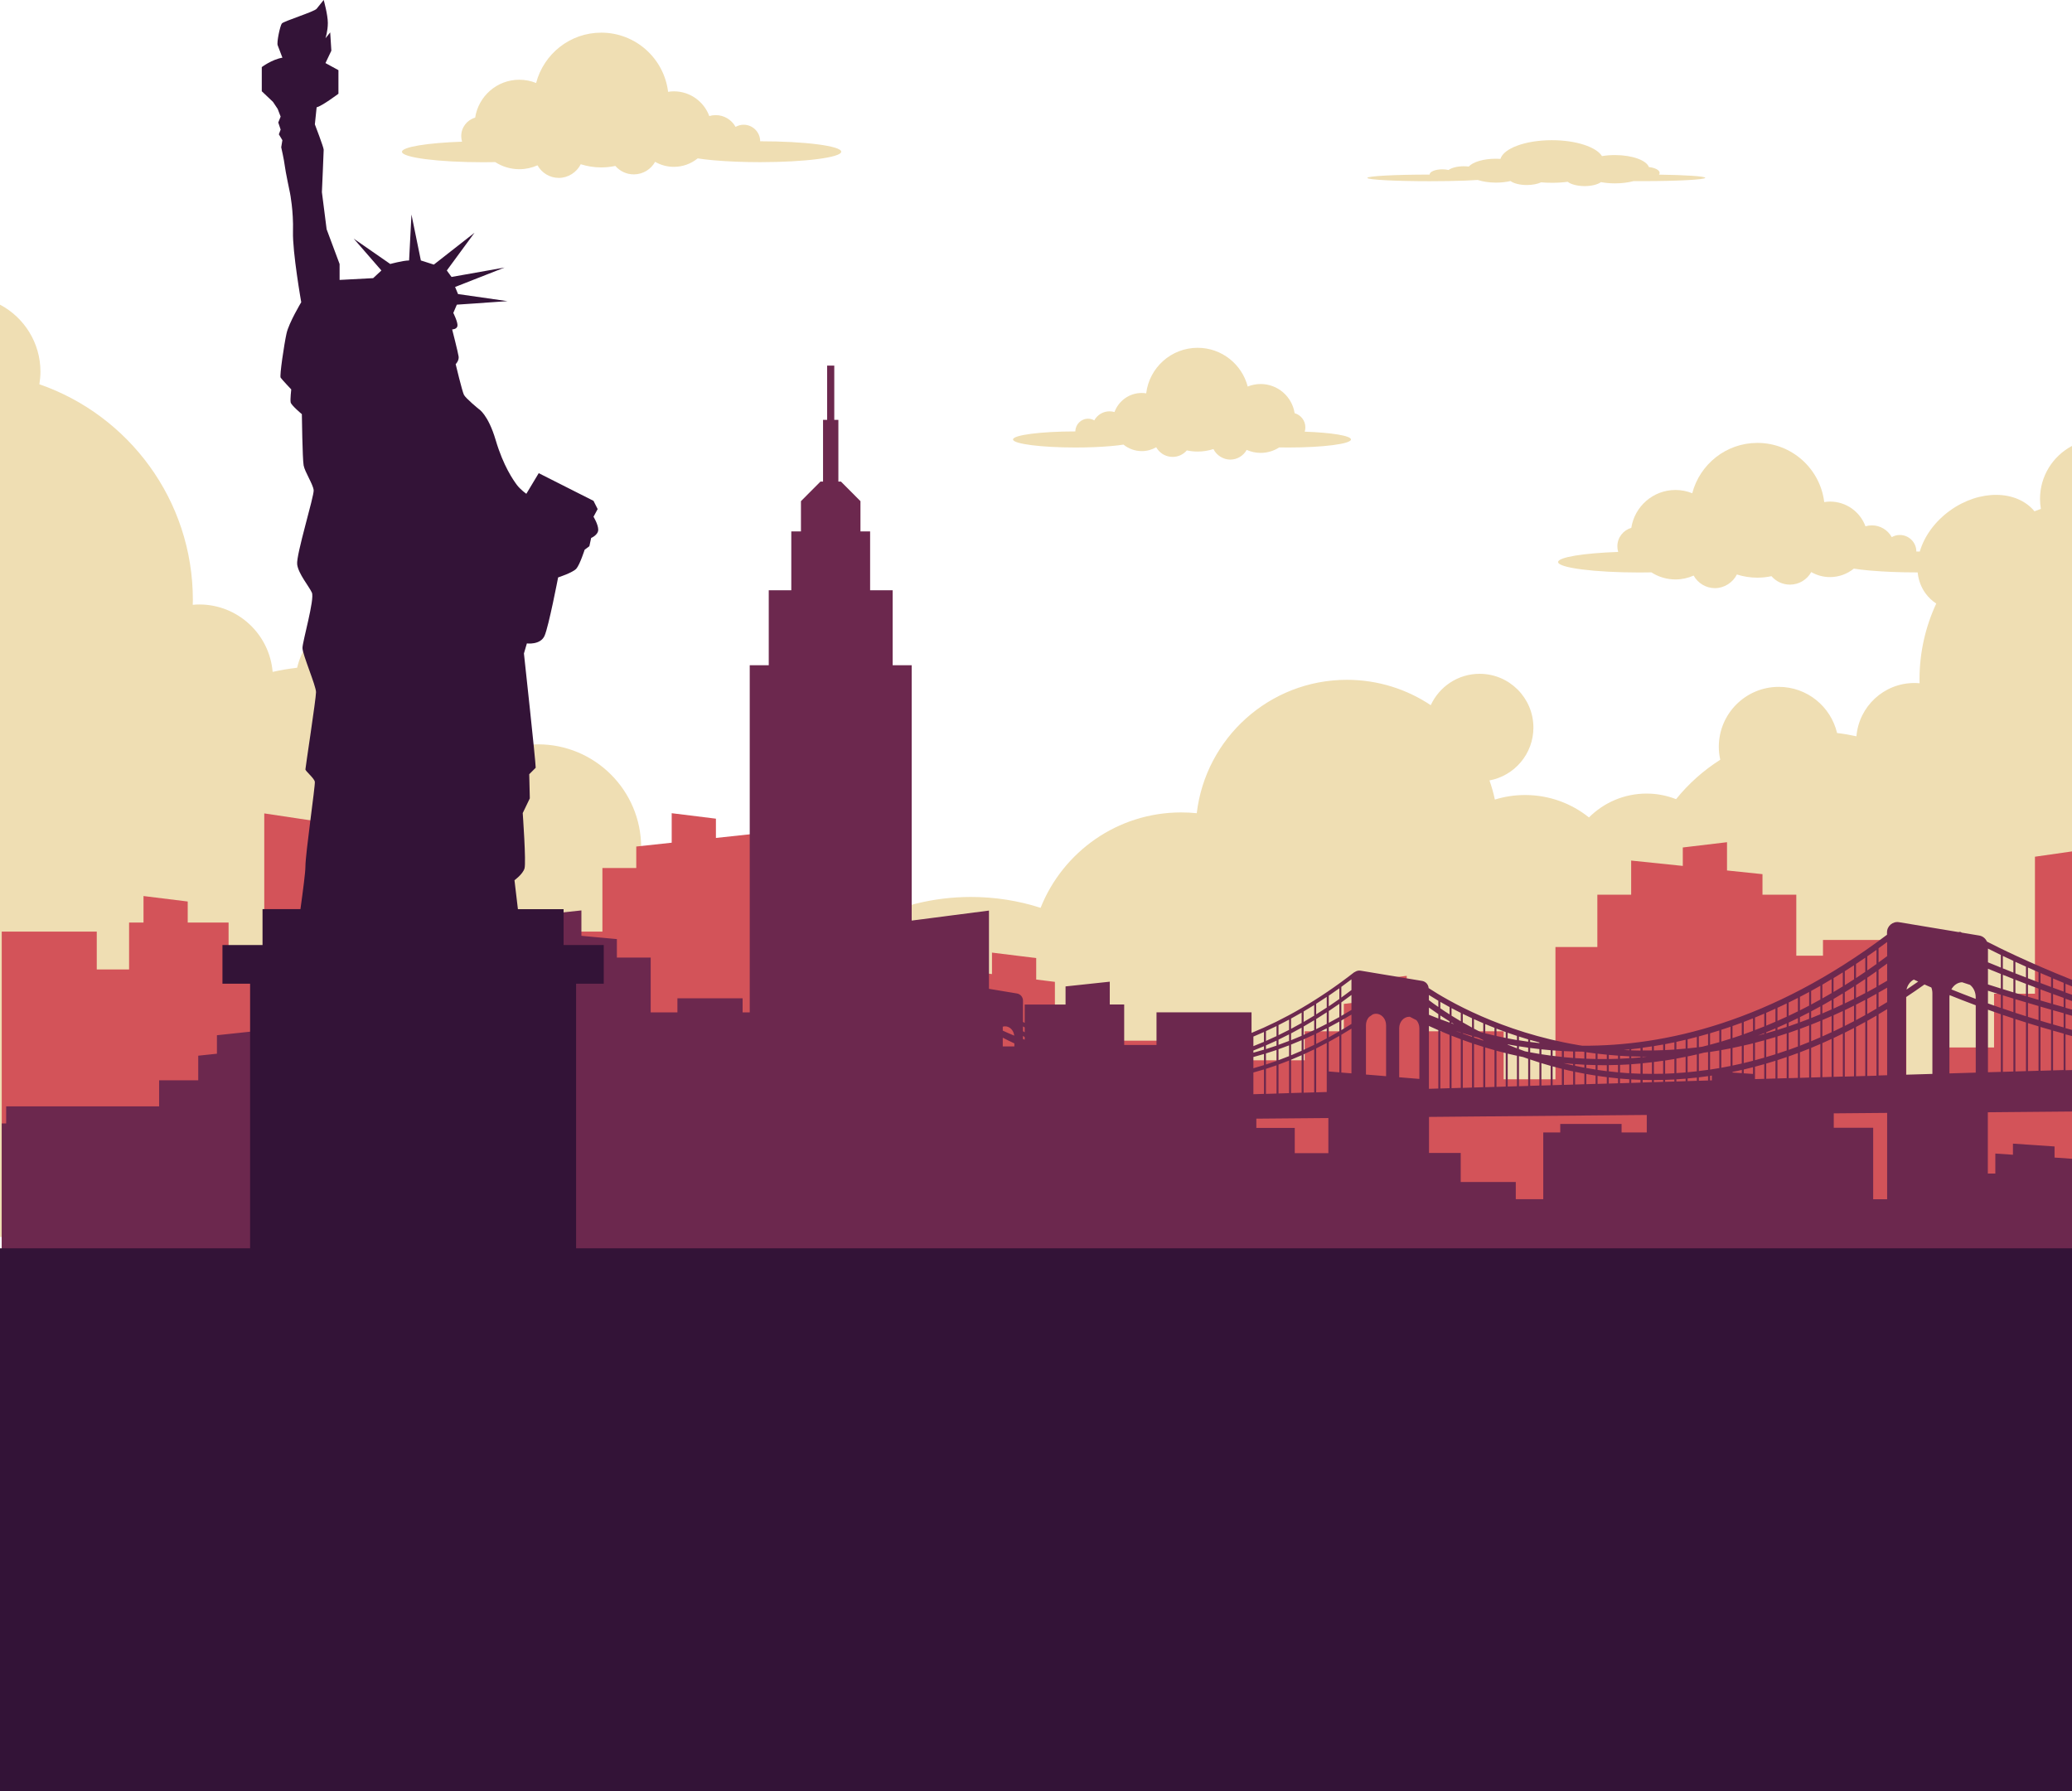 <?xml version="1.0" encoding="UTF-8"?>
<svg xmlns="http://www.w3.org/2000/svg" viewBox="0 0 500 432.24">
	<defs>
		<style>.c{fill:#efdeb3;}.d{fill:#6c284e;}.e{fill:#331337;}.f{fill:#d35359;}
		</style>
	</defs>
	<g id="a">
		<g>
			<path class="c" d="M500,298.53V107.61c-4.59,2.43-7.72,7.24-7.72,12.8,0,.82,.08,1.62,.21,2.4-.52,.18-1.03,.37-1.54,.57-4.29-5.18-13.23-5.32-20.38-.18-7.39,5.32-10.05,14.25-5.94,19.96,.72,1,1.61,1.83,2.61,2.49-2.59,5.57-4.04,11.77-4.04,18.31,0,.31,.01,.62,.02,.92-.41-.04-.83-.06-1.25-.06-7.36,0-13.39,5.66-13.99,12.86-1.53-.34-3.09-.61-4.67-.79-1.51-6.38-7.23-11.14-14.07-11.14-7.99,0-14.47,6.48-14.47,14.47,0,1.07,.13,2.12,.35,3.12-4.05,2.57-7.66,5.78-10.66,9.51-2.21-.86-4.6-1.35-7.11-1.35-5.43,0-10.35,2.2-13.91,5.76-4.22-3.38-9.58-5.41-15.41-5.41-2.54,0-4.99,.38-7.3,1.1-.33-1.58-.77-3.12-1.3-4.62,6.03-1.12,10.6-6.4,10.6-12.75,0-7.17-5.81-12.98-12.98-12.98-5.23,0-9.73,3.1-11.79,7.57-5.79-3.86-12.75-6.12-20.23-6.12-18.7,0-34.11,14.07-36.24,32.19-1.24-.13-2.49-.19-3.76-.19-15.39,0-28.55,9.54-33.92,23.02-5.3-1.7-10.94-2.62-16.8-2.62-9.13,0-17.72,2.23-25.3,6.16-3.79-8.9-12.61-15.15-22.9-15.15s-19.58,6.59-23.19,15.88c-2.95-3.43-6.45-6.36-10.37-8.67,1.39-3.11,2.17-6.55,2.17-10.17,0-13.74-11.14-24.88-24.88-24.88-3.18,0-6.21,.6-9.01,1.69-.19-.23-.37-.46-.56-.69,2.9-2.38,4.75-5.99,4.75-10.04,0-7.17-5.81-12.98-12.98-12.98-1.95,0-3.8,.44-5.46,1.22-2.63-6.88-9.28-11.77-17.08-11.77-8.65,0-15.89,6.01-17.8,14.09-2.01,.23-3.98,.56-5.91,1-.76-9.11-8.39-16.27-17.69-16.27-.54,0-1.06,.03-1.59,.08,0-.39,.03-.78,.03-1.17,0-24.1-15.48-44.58-37.04-52.05,.16-.99,.26-2,.26-3.03,0-7.02-3.96-13.11-9.76-16.18v225H500Z"/>
			<g class="clouds">
				<path class="c" d="M183.44,34.1c0-2.21-1.79-4-4-4-.71,0-1.36,.2-1.94,.52-.93-1.69-2.73-2.84-4.79-2.84-.54,0-1.06,.08-1.55,.23-1.28-3.48-4.62-5.97-8.55-5.97-.48,0-.94,.05-1.39,.12-.98-8.04-7.82-14.28-16.13-14.28-7.56,0-13.89,5.16-15.72,12.15-1.25-.51-2.62-.79-4.05-.79-5.4,0-9.86,3.97-10.66,9.15-1.94,.55-3.36,2.33-3.36,4.45,0,.47,.07,.92,.2,1.35-8.35,.29-14.5,1.27-14.5,2.44,0,1.39,8.76,2.52,19.56,2.52,1,0,1.98,0,2.95-.03,1.68,1.08,3.67,1.71,5.82,1.71,1.56,0,3.04-.34,4.38-.94,1,1.81,2.93,3.04,5.15,3.04s4.32-1.35,5.28-3.3c1.56,.5,3.23,.77,4.95,.77,1.17,0,2.3-.13,3.4-.36,1.08,1.25,2.67,2.04,4.45,2.04,2.22,0,4.14-1.22,5.15-3.03,1.33,.77,2.88,1.21,4.53,1.21,2.18,0,4.17-.77,5.74-2.04,1.04,.16,2.24,.31,3.56,.43,.19,.03,.38,.05,.58,.05,3.12,.27,6.89,.43,10.94,.43,10.8,0,19.56-1.13,19.56-2.52s-8.76-2.52-19.56-2.52Z"/>
				<path class="c" d="M259.5,104.11c0-1.7,1.38-3.07,3.07-3.07,.54,0,1.05,.15,1.49,.4,.72-1.3,2.1-2.18,3.69-2.18,.41,0,.81,.06,1.19,.17,.99-2.68,3.55-4.6,6.58-4.6,.37,0,.72,.04,1.07,.09,.75-6.19,6.02-10.99,12.41-10.99,5.82,0,10.69,3.97,12.09,9.35,.96-.39,2.01-.61,3.12-.61,4.16,0,7.59,3.06,8.2,7.04,1.49,.42,2.59,1.79,2.59,3.42,0,.36-.05,.71-.15,1.04,6.42,.22,11.16,.98,11.16,1.88,0,1.07-6.74,1.94-15.05,1.94-.77,0-1.53,0-2.27-.02-1.29,.83-2.83,1.32-4.48,1.32-1.2,0-2.34-.26-3.37-.72-.77,1.39-2.26,2.34-3.96,2.34s-3.33-1.04-4.06-2.54c-1.2,.38-2.48,.6-3.81,.6-.9,0-1.77-.1-2.61-.28-.83,.96-2.06,1.57-3.43,1.57-1.7,0-3.19-.94-3.96-2.33-1.03,.59-2.21,.93-3.48,.93-1.67,0-3.21-.59-4.42-1.57-.8,.13-1.72,.24-2.74,.33-.15,.02-.29,.03-.44,.04-2.4,.21-5.3,.33-8.42,.33-8.31,0-15.05-.87-15.05-1.94s6.74-1.94,15.05-1.94Z"/>
			</g>
			<g class="clouds__reverse">
				<path class="c" d="M344.99,42.12c0-.7,1.38-1.26,3.07-1.26,.54,0,1.05,.06,1.49,.16,.72-.53,2.1-.9,3.69-.9,.41,0,.81,.03,1.19,.07,.99-1.1,3.55-1.89,6.58-1.89,.37,0,.72,.02,1.07,.04,.75-2.54,6.02-4.51,12.41-4.51,5.82,0,10.69,1.63,12.09,3.84,.96-.16,2.01-.25,3.12-.25,4.16,0,7.59,1.25,8.2,2.89,1.49,.17,2.59,.74,2.59,1.4,0,.15-.05,.29-.15,.43,6.42,.09,11.16,.4,11.16,.77,0,.44-6.74,.8-15.05,.8-.77,0-1.53,0-2.27,0-1.29,.34-2.83,.54-4.48,.54-1.2,0-2.34-.11-3.37-.3-.77,.57-2.26,.96-3.96,.96s-3.33-.43-4.06-1.04c-1.2,.16-2.48,.24-3.81,.24-.9,0-1.77-.04-2.61-.11-.83,.39-2.06,.65-3.43,.65-1.7,0-3.19-.39-3.96-.96-1.03,.24-2.21,.38-3.48,.38-1.67,0-3.21-.24-4.42-.64-.8,.05-1.72,.1-2.74,.14-.15,0-.29,.01-.44,.02-2.4,.09-5.3,.14-8.42,.14-8.31,0-15.05-.36-15.05-.8s6.74-.8,15.05-.8Z"/>
				<path class="c" d="M462.44,133.1c0-2.21-1.79-4-4-4-.71,0-1.36,.2-1.94,.52-.93-1.69-2.73-2.84-4.79-2.84-.54,0-1.06,.08-1.55,.23-1.28-3.48-4.62-5.97-8.55-5.97-.48,0-.94,.05-1.4,.12-.98-8.04-7.82-14.28-16.13-14.28-7.56,0-13.89,5.16-15.72,12.15-1.25-.51-2.62-.79-4.05-.79-5.4,0-9.86,3.97-10.66,9.15-1.94,.55-3.36,2.33-3.36,4.45,0,.47,.07,.92,.2,1.35-8.35,.29-14.5,1.27-14.5,2.44,0,1.39,8.76,2.52,19.56,2.52,1,0,1.98,0,2.95-.03,1.68,1.08,3.67,1.71,5.82,1.71,1.56,0,3.04-.34,4.38-.94,1,1.81,2.93,3.04,5.15,3.04s4.32-1.35,5.28-3.3c1.56,.5,3.23,.77,4.95,.77,1.17,0,2.3-.13,3.4-.36,1.08,1.25,2.67,2.04,4.45,2.04,2.22,0,4.14-1.22,5.15-3.03,1.33,.77,2.88,1.21,4.53,1.21,2.18,0,4.17-.77,5.74-2.04,1.04,.16,2.24,.31,3.56,.43,.19,.03,.38,.05,.58,.05,3.12,.27,6.89,.43,10.94,.43,10.8,0,19.56-1.13,19.56-2.52s-8.76-2.52-19.56-2.52Z"/>
			</g>
		</g>
	</g>
	<g id="b">
		<g>
			<polygon class="f" points="491.06 206.74 491.06 239.8 481.19 239.8 481.19 252.77 467.06 252.77 467.06 260.45 460.01 260.45 460.01 230.63 455.65 230.63 455.65 226.83 439.91 226.83 439.91 230.63 433.47 230.63 433.47 215.91 425.31 215.91 425.31 210.95 416.75 210.06 416.75 203.24 406.08 204.51 406.08 208.96 393.62 207.67 393.62 215.91 385.46 215.91 385.46 228.53 375.35 228.53 375.35 260.45 362.85 260.45 362.85 248.86 343.97 248.86 343.97 239.92 339.46 240.46 339.46 235.49 328.79 236.76 328.79 241.72 324.28 242.26 324.28 248.86 314.84 248.86 314.84 255.87 300.93 255.87 300.93 251.14 264 251.14 264 243.83 254.56 243.83 254.56 236.94 250.05 236.38 250.05 231.2 239.38 229.88 239.38 235.06 234.87 234.5 234.87 243.83 215.99 243.83 215.99 255.92 203.49 255.92 203.49 222.62 193.38 222.62 193.38 209.46 185.22 209.46 185.22 200.87 172.76 202.21 172.76 197.56 162.09 196.24 162.09 203.36 153.54 204.28 153.54 209.46 145.37 209.46 145.37 224.81 138.93 224.81 138.93 220.85 123.19 220.85 123.19 224.81 118.83 224.81 118.83 255.92 111.78 255.92 111.78 247.91 97.65 247.91 97.65 234.38 87.78 234.38 87.78 199.89 63.77 196.29 63.77 234.38 55.16 234.38 55.16 222.62 45.3 222.62 45.3 217.55 34.63 216.23 34.63 222.62 31.15 222.62 31.15 233.95 23.35 233.95 23.35 224.81 .42 224.81 .42 305.24 276.84 305.24 302 305.24 500 305.24 500 205.46 491.06 206.74"/>
			<path class="d" d="M500,237.99v-1.54c-10.63-4.25-17.89-7.86-20.53-9.23-.33-.75-1.01-1.32-1.86-1.46l-4.22-.7c-.21-.19-.51-.24-.76-.13l-14.37-2.39c-1.52-.25-2.9,.92-2.9,2.46v.57c-28.02,21.11-53.68,26.89-73.53,26.78-.36-.06-.71-.11-1.06-.17-18.53-3.14-31.52-10.78-36.02-13.74-.07-.87-.71-1.59-1.58-1.73l-14.83-2.47c-.52-.09-1.02,.05-1.41,.33-.07,.01-.13,.04-.19,.09-8.6,6.7-16.9,11.4-24.73,14.6v-4.97h-22.93v7.88h-7.8v-9.77h-3.48v-5.5l-10.67,1.14v4.37h-9.86v4.44c-.14-.08-.28-.17-.41-.25v-5.13c0-.86-.62-1.59-1.47-1.73l-6.74-1.12v-18.88l-18.65,2.41v-61.61h-4.59v-18.1h-5.44v-14.2h-2.33v-7.3l-4.71-4.73h-.62v-14.89h-.99v-13.09h-1.72v13.09h-.99v14.89h-.62l-4.71,4.73v7.3h-2.33v14.2h-5.44v18.1h-4.59v83.77h-1.72v-3.41h-15.73v3.41h-6.45v-13.23h-8.16v-4.46l-8.56-.79v-6.13l-10.67,1.14v4l-12.46-1.16v7.4h-8.16v11.34h-10.11v28.69h-12.5v-10.42h-18.87v-8.03l-4.51,.48v-4.46l-10.67,1.14v4.46l-4.51,.48v5.93h-9.44v6.3H1.49v4.12H.42v34.17H500v-25.65l-4.21-.29v-2.68l-10.04-.68v2.68l-4.25-.29v4.83h-1.81v-14.79l20.31-.18v-10.01l-1.56,.05v-8.66c.51,.14,1.04,.28,1.56,.41v-1.49c-.52-.14-1.05-.28-1.56-.42v-3.42c.52,.14,1.04,.28,1.56,.43v-1.49c-.52-.14-1.05-.28-1.56-.43v-2.18c.52,.18,1.04,.37,1.56,.55v-1.52c-.52-.18-1.05-.37-1.56-.55v-2.09c.51,.2,1.04,.41,1.56,.62Zm-258.02,9.77c.18-.05,.36-.09,.56-.09,1.14,0,2.08,.98,2.21,2.25-.98-.4-1.9-.81-2.77-1.21v-.94Zm2.8,4.76h-2.8v-2.11c.88,.46,1.8,.92,2.8,1.38v.73Zm2.49-1.63c-.14-.05-.28-.1-.41-.15v-.75c.13,.09,.27,.18,.41,.27v.63Zm0-1.78c-.14-.09-.28-.19-.41-.27v-1.15c.13,.08,.27,.16,.41,.24v1.18Zm70.34-6.88c.85-.54,1.7-1.09,2.55-1.66v2.57c-.85,.57-1.71,1.11-2.55,1.64v-2.55Zm0,3.68c.85-.53,1.7-1.07,2.55-1.62v2.78c-.86,.45-1.71,.87-2.55,1.28v-2.43Zm0,3.52c.85-.41,1.7-.83,2.55-1.27v2.42c-.86,.46-1.71,.91-2.55,1.33v-2.48Zm0,3.57c.85-.42,1.7-.87,2.55-1.32v11.84l-2.55,.08v-10.6Zm-3.03-8.92c.85-.5,1.7-1.01,2.55-1.54v2.55c-.85,.53-1.71,1.03-2.55,1.52v-2.52Zm0,3.63c.85-.49,1.7-.99,2.55-1.51v2.37c-.86,.41-1.71,.8-2.55,1.17v-2.03Zm0,3.11c.85-.37,1.7-.76,2.55-1.16v2.48c-.86,.42-1.71,.83-2.55,1.21v-2.53Zm0,3.61c.85-.38,1.7-.78,2.55-1.2v10.38l-2.55,.08v-9.25Zm-3.03-8.64c.85-.46,1.7-.94,2.55-1.43v2.51c-.85,.48-1.71,.95-2.55,1.4v-2.48Zm0,3.58c.85-.45,1.7-.91,2.55-1.38v1.97c-.86,.37-1.71,.72-2.55,1.06v-1.64Zm0,2.7c.85-.33,1.7-.68,2.55-1.05v2.55c-.86,.38-1.71,.75-2.55,1.09v-2.59Zm0,3.66c.85-.35,1.7-.71,2.55-1.09v9.05l-2.55,.08v-8.05Zm-3.03-8.36c.85-.42,1.7-.86,2.55-1.32v2.47c-.86,.44-1.71,.87-2.55,1.28v-2.43Zm0,3.51c.85-.41,1.7-.83,2.55-1.27v1.58c-.86,.33-1.71,.65-2.55,.95v-1.27Zm0,2.32c.85-.3,1.7-.61,2.55-.94v2.6c-.86,.34-1.71,.67-2.55,.98v-2.64Zm0,3.7c.85-.31,1.7-.63,2.55-.97v7.86l-2.55,.08v-6.97Zm-3.03-8.08c.85-.39,1.7-.79,2.55-1.21v2.42c-.86,.41-1.71,.79-2.55,1.16v-2.38Zm0,3.45c.85-.37,1.7-.75,2.55-1.15v1.21c-.86,.3-1.71,.57-2.55,.84v-.89Zm0,1.94c.85-.26,1.7-.54,2.55-.83v2.64c-.86,.31-1.71,.59-2.55,.86v-2.67Zm0,3.72c.85-.27,1.7-.55,2.55-.85v6.81l-2.55,.08v-6.03Zm-3.03-7.79c.85-.35,1.7-.72,2.55-1.1v2.37c-.86,.37-1.71,.71-2.55,1.04v-2.31Zm0,3.37c.85-.33,1.7-.68,2.55-1.04v.83c-.86,.26-1.71,.5-2.55,.73v-.52Zm0,1.56c.85-.23,1.7-.46,2.55-.72v2.68c-.86,.27-1.71,.52-2.55,.75v-2.7Zm0,3.74c.85-.23,1.7-.48,2.55-.74v5.9l-2.55,.08v-5.24Zm18.09,19.47h-8.11v-6.09h-9.27v-2.24l17.38-.15v8.49Zm2.65-19.51l-2.55-.21v-7.14c.85-.46,1.7-.94,2.55-1.44v8.79Zm0-9.9c-.86,.5-1.71,.99-2.55,1.45v-2.41c.85-.45,1.7-.91,2.55-1.38v2.34Zm0-3.44c-.86,.48-1.71,.95-2.55,1.39v-2.84c.85-.57,1.7-1.14,2.55-1.74v3.18Zm0-4.36c-.85,.61-1.7,1.2-2.55,1.77v-2.57c.85-.58,1.7-1.17,2.55-1.78v2.58Zm2.92,17.95l-2.44-.2v-9.11c.82-.48,1.63-.98,2.44-1.49v10.79Zm0-11.93c-.82,.52-1.63,1.02-2.44,1.5v-2.32c.82-.46,1.63-.94,2.44-1.43v2.25Zm0-3.38c-.82,.5-1.63,.98-2.44,1.44v-3.26c.82-.58,1.63-1.18,2.44-1.79v3.61Zm0-4.8c-.82,.62-1.63,1.23-2.44,1.81v-2.58c.82-.59,1.63-1.19,2.44-1.81v2.58Zm8.37,20.79l-4.87-.4v-11.89c0-.79,.29-1.5,.75-2,.3-.21,.61-.42,.91-.63,.24-.09,.5-.15,.77-.15,1.34,0,2.43,1.24,2.43,2.78v12.29Zm8.02,.66l-4.87-.4v-11.82c0-1.54,1.09-2.78,2.43-2.78,.04,0,.09,0,.13,0,.52,.27,1.06,.55,1.61,.83,.43,.5,.7,1.19,.7,1.95v12.22Zm108.08-29.58c.75-.51,1.49-1.03,2.23-1.56v3.41c-.75,.53-1.49,1.05-2.23,1.56v-3.41Zm0,5.16c.75-.51,1.49-1.02,2.23-1.54v3.77c-.75,.42-1.49,.83-2.23,1.23v-3.46Zm0,5.1c.75-.4,1.49-.81,2.23-1.22v3.58c-.75,.44-1.49,.87-2.23,1.29v-3.65Zm0,5.31c.74-.42,1.49-.84,2.23-1.27v14.5l-2.23,.07v-13.3Zm-2.71-13.74c.75-.49,1.49-.99,2.23-1.5v3.41c-.75,.51-1.49,1.01-2.23,1.5v-3.41Zm0,5.12c.75-.48,1.49-.98,2.23-1.48v3.39c-.75,.4-1.49,.78-2.23,1.16v-3.07Zm0,4.71c.75-.38,1.49-.77,2.23-1.16v3.67c-.75,.42-1.49,.82-2.23,1.22v-3.72Zm0,5.38c.75-.39,1.49-.8,2.23-1.21v13.04l-2.23,.07v-11.9Zm-2.71-13.46c.75-.47,1.49-.95,2.23-1.44v3.4c-.75,.49-1.49,.96-2.23,1.42v-3.38Zm0,5.08c.75-.46,1.49-.93,2.23-1.41v3.01c-.75,.38-1.49,.74-2.23,1.1v-2.69Zm0,4.32c.75-.35,1.49-.72,2.23-1.09v3.75c-.75,.39-1.49,.78-2.23,1.15v-3.8Zm0,5.44c.75-.37,1.49-.75,2.23-1.14v11.67l-2.23,.07v-10.59Zm-2.71-13.17c.75-.45,1.49-.91,2.23-1.38v3.38c-.75,.46-1.49,.91-2.23,1.35v-3.35Zm0,5.03c.75-.44,1.49-.88,2.23-1.34v2.63c-.75,.35-1.49,.7-2.23,1.04v-2.33Zm0,3.94c.74-.33,1.49-.67,2.23-1.02v3.81c-.75,.37-1.49,.74-2.23,1.09v-3.88Zm-46.11,9.98c.34,0,.68,.01,1.03,.01-.34,.04-.69,.07-1.03,.11v-.12Zm-2.71-1.79c.74-.08,1.49-.17,2.23-.26v.59c-.75-.01-1.5-.03-2.23-.05v-.27Zm0,1.73c.74,.03,1.49,.05,2.23,.06v.17c-.75,.07-1.49,.13-2.23,.19v-.41Zm0,1.9c.74-.05,1.49-.11,2.23-.18v2.47c-.75-.02-1.5-.06-2.23-.1v-2.19Zm0,3.66c.74,.04,1.49,.08,2.23,.1v.67l-2.23,.07v-.84Zm-.48-7.24v.2c-.44-.02-.88-.04-1.32-.06,.44-.04,.88-.09,1.32-.14Zm-2.23,1.54c.74,.05,1.49,.09,2.23,.12v.46c-.75,.05-1.5,.09-2.23,.12v-.7Zm0,2.19c.74-.03,1.49-.07,2.23-.11v2.13c-.75-.05-1.5-.1-2.23-.17v-1.85Zm0,3.31c.74,.07,1.49,.12,2.23,.17v.88l-2.23,.07v-1.12Zm-2.71-5.72c.74,.07,1.49,.13,2.23,.18v.76c-.75,.03-1.5,.05-2.23,.06v-1Zm0,2.47c.74,0,1.49-.03,2.23-.05v1.79c-.75-.07-1.5-.15-2.23-.24v-1.5Zm0,2.96c.74,.09,1.49,.17,2.23,.24v1.18l-2.23,.07v-1.48Zm-2.71-5.72c.74,.09,1.49,.17,2.23,.24v1.05c-.75,0-1.5,0-2.23,0v-1.29Zm0,2.76c.51,0,1.01,.02,1.52,.02,.24,0,.48,0,.71,0v1.44c-.76-.09-1.5-.19-2.23-.3v-1.15Zm0,2.6c.74,.11,1.49,.21,2.23,.3v1.56l-2.23,.07v-1.92Zm-2.71-5.71c.74,.11,1.49,.21,2.23,.3v1.33c-.75-.01-1.5-.04-2.23-.07v-1.57Zm0,3.03c.74,.03,1.49,.06,2.23,.07v1.08c-.76-.12-1.5-.24-2.23-.38v-.78Zm0,2.23c.74,.13,1.49,.26,2.23,.37v2.01l-2.23,.07v-2.45Zm-2.71-5.43c.62,.02,1.24,.02,1.86,.03,.12,.02,.25,.04,.37,.06v1.62c-.75-.03-1.5-.08-2.23-.13v-1.58Zm0,3.04c.74,.05,1.49,.1,2.23,.14v.71c-.76-.14-1.5-.29-2.23-.45v-.4Zm0,1.86c.74,.16,1.49,.3,2.23,.44v2.55l-2.23,.07v-3.06Zm-2.71-5c.74,.04,1.49,.07,2.23,.09v1.56c-.75-.06-1.5-.12-2.23-.19v-1.46Zm0,2.91c.74,.07,1.49,.14,2.23,.2v.33c-.22-.05-.44-.09-.65-.14-.53-.12-1.06-.25-1.58-.38h0Zm0,1.48c.4,.1,.79,.2,1.2,.29,.34,.08,.69,.15,1.04,.22v3.18l-2.23,.07v-3.75Zm-2.71-4.57c.74,.06,1.49,.11,2.23,.15v1.43c-.75-.08-1.5-.16-2.23-.26v-1.33Zm0,3.87c.73,.2,1.48,.39,2.23,.58v3.88l-2.23,.07v-4.53Zm-2.71-4.12c.74,.08,1.49,.15,2.23,.21v1.3c-.76-.1-1.5-.21-2.23-.32v-1.19Zm0,3.33c.73,.23,1.48,.45,2.23,.66v4.68l-2.23,.07v-5.4Zm-2.71-5.6c.73,.21,1.48,.42,2.23,.62v.14c-.76-.08-1.5-.18-2.23-.27v-.49Zm0,1.94c.74,.1,1.49,.19,2.23,.27v1.17c-.76-.12-1.5-.25-2.23-.39v-1.06Zm0,2.78c.73,.25,1.48,.49,2.23,.73v5.56l-2.23,.07v-6.36Zm-2.71-5.54c.73,.23,1.48,.46,2.23,.69v.56c-.76-.11-1.5-.22-2.23-.34v-.91Zm0,2.36c.74,.12,1.49,.23,2.23,.33v1.03c-.27-.05-.54-.1-.8-.16-.48-.18-.96-.35-1.43-.53v-.68Zm0,2.38c.34,.07,.68,.14,1.01,.21,.4,.15,.81,.29,1.22,.44v6.54l-2.23,.07v-7.25Zm-2.71-5.65c.73,.26,1.47,.51,2.23,.76v.99h-.09c-.72-.14-1.44-.27-2.15-.4v-1.35Zm0,2.8c.61,.11,1.22,.23,1.83,.33,.13,.02,.27,.04,.4,.06v.57c-.76-.29-1.51-.59-2.23-.89v-.08Zm0,2.24c.69,.17,1.38,.33,2.08,.48,.05,.01,.1,.02,.15,.03v7.36l-2.23,.07v-7.94Zm-2.71-6.04c.73,.28,1.47,.55,2.23,.83v1.42c-.75-.15-1.5-.31-2.23-.47v-1.78Zm0,5.34c.73,.2,1.48,.39,2.23,.58v8.07l-2.23,.07v-8.72Zm-2.71-6.43c.72,.3,1.47,.6,2.23,.9v1.86c-.76-.17-1.5-.35-2.23-.53v-2.22Zm0,5.64c.73,.22,1.48,.44,2.23,.65v8.87l-2.23,.07v-9.58Zm-2.71-6.83c.72,.33,1.46,.65,2.23,.98v2.31c-.21-.06-.43-.11-.64-.17-.55-.28-1.08-.56-1.6-.83v-2.29Zm0,4.18c.36,.1,.72,.2,1.08,.29,.38,.19,.76,.38,1.15,.57v.14c-.76-.24-1.5-.48-2.23-.73v-.28Zm0,1.79c.73,.24,1.48,.48,2.23,.71v9.74l-2.23,.07v-10.52Zm-2.71-7.25c.71,.35,1.45,.7,2.23,1.06v2.25c-.78-.42-1.52-.84-2.23-1.25v-2.06Zm0,4.66c.73,.22,1.47,.45,2.23,.66v.24c-.76-.26-1.5-.53-2.23-.8v-.11Zm0,1.64c.73,.27,1.47,.53,2.23,.79v10.7l-2.23,.07v-11.55Zm-2.71-7.68c.7,.37,1.45,.76,2.23,1.15v2.02c-.79-.46-1.53-.91-2.23-1.35v-1.82Zm2.23,5.9v.08c-.4-.15-.79-.3-1.17-.45,.39,.13,.78,.25,1.17,.37Zm-2.23-2.4c.19,.12,.39,.24,.59,.36-.2-.07-.4-.13-.59-.2v-.16Zm0,3.15c.73,.29,1.48,.57,2.23,.85v11.74l-2.23,.07v-12.66Zm-2.71-8.16c.68,.39,1.43,.81,2.23,1.25v1.77c-.81-.51-1.56-1-2.23-1.47v-1.55Zm0,3.28c.69,.46,1.43,.94,2.23,1.43v.29c-.76-.27-1.51-.54-2.23-.81v-.91Zm0,3.76c.73,.31,1.47,.62,2.23,.93v12.86l-2.23,.07v-13.86Zm-2.75-8.7c.64,.41,1.4,.88,2.27,1.39v1.5c-.89-.61-1.65-1.16-2.27-1.64v-1.25Zm0,3.03c.66,.48,1.42,1.01,2.27,1.59v1.05c-.78-.3-1.54-.6-2.27-.9v-1.74Zm0,4.44c.74,.34,1.5,.68,2.27,1.02v14.08l-2.27,.07v-15.17Zm52.55,25.7h-6.06v-2.05h-14.8v2.05h-4.1v16.11h-6.63v-4.15h-13.29v-7.01h-7.65v-8.7l52.55-.47v4.21Zm1.26-12.13l-2.23,.07v-.63c.74,.02,1.49,.03,2.23,.03v.53Zm0-2.01c-.75,0-1.5-.01-2.23-.03v-2.53c.74-.07,1.49-.15,2.23-.24v2.8Zm0-5.65c-.75,.01-1.5,.01-2.23,0v-.66c.74-.1,1.49-.2,2.23-.32v.97Zm2.71,7.58l-2.23,.07v-.51c.74,0,1.49-.01,2.23-.03v.48Zm0-1.96c-.75,.02-1.5,.03-2.23,.03v-2.86c.74-.09,1.49-.19,2.23-.3v3.12Zm0-5.69c-.75,.03-1.5,.05-2.23,.07v-1.05c.74-.12,1.49-.24,2.23-.38v1.36Zm2.71,7.57l-2.23,.07v-.47c.74-.02,1.49-.05,2.23-.09v.5Zm0-1.99c-.75,.04-1.5,.08-2.23,.1v-3.18c.74-.11,1.49-.23,2.23-.36v3.45Zm0-5.72c-.75,.05-1.5,.09-2.23,.12v-1.43c.74-.14,1.49-.28,2.23-.44v1.74Zm2.71,7.63l-2.23,.07v-.52c.74-.04,1.49-.09,2.23-.15v.6Zm0-2.11c-.75,.06-1.5,.12-2.23,.16v-3.5c.74-.13,1.49-.28,2.23-.43v3.76Zm0-5.75c-.75,.07-1.5,.13-2.23,.18v-1.81c.74-.16,1.49-.33,2.23-.51v2.13Zm2.71,7.77l-2.23,.07v-.64c.74-.07,1.49-.14,2.23-.22v.79Zm0-2.3c-.75,.09-1.49,.16-2.23,.23v-3.82c.2-.04,.39-.08,.59-.12,.55-.12,1.1-.24,1.64-.36v4.07Zm0-5.76c-.75,.09-1.49,.17-2.23,.24v-2.2s.09-.02,.14-.03c.7-.17,1.4-.36,2.09-.54v2.53Zm2.71,7.98l-2.23,.07v-.83c.74-.09,1.49-.18,2.23-.29v1.05Zm0-2.57c-.75,.11-1.49,.2-2.23,.29v-4.13c.42-.1,.85-.2,1.27-.31,.32-.04,.64-.08,.96-.13v4.27Zm0-5.94c-.48,.13-.97,.25-1.45,.37-.26,.03-.52,.07-.78,.1v-2.59c.74-.2,1.49-.41,2.23-.63v2.75Zm.91,8.49h-.43v-1.1c.14-.02,.29-.05,.43-.07v1.17Zm1.8-2.97c-.75,.13-1.49,.25-2.23,.36v-4.26c.74-.11,1.49-.24,2.23-.36v4.27Zm0-6.26c-.75,.22-1.49,.43-2.23,.62v-2.76c.74-.22,1.49-.45,2.23-.68v2.82Zm2.71,5.75c-.75,.15-1.49,.29-2.23,.43v-4.26c.74-.13,1.49-.27,2.23-.42v4.26Zm0-6.58c-.75,.24-1.49,.47-2.23,.69v-2.84c.74-.24,1.49-.48,2.23-.74v2.89Zm2.71,8.31l-2.23-.15v-.15c.43-.09,.85-.17,1.28-.26,.32-.07,.64-.14,.96-.22v.78Zm0-2.32c-.75,.17-1.49,.34-2.23,.49v-4.25c.74-.15,1.49-.31,2.23-.48v4.24Zm0-6.89c-.75,.26-1.49,.51-2.23,.75v-2.91c.74-.26,1.49-.52,2.23-.8v2.96Zm2.71,9.4l-2.23-.15v-.92c.74-.17,1.49-.36,2.23-.55v1.62Zm0-3.18c-.75,.2-1.49,.38-2.23,.56v-4.24c.47-.11,.94-.21,1.42-.32,.27-.07,.55-.14,.82-.21v4.21Zm0-7.21c-.75,.28-1.49,.55-2.23,.81v-2.97c.75-.28,1.49-.57,2.23-.87v3.03Zm2.71,11.57l-2.23,.07v-3c.74-.2,1.49-.4,2.23-.61v3.54Zm0-5.11c-.75,.22-1.49,.42-2.23,.62v-4.21c.74-.19,1.49-.38,2.23-.59v4.18Zm0-5.74c-.5,.14-1.01,.28-1.51,.41,.5-.19,1.01-.39,1.51-.59v.18Zm0-1.79c-.75,.3-1.49,.6-2.23,.88v-3.03c.75-.3,1.49-.62,2.23-.94v3.09Zm2.71,12.56l-2.23,.07v-3.67c.74-.22,1.49-.44,2.23-.68v4.28Zm0-5.85c-.75,.24-1.49,.47-2.23,.68v-4.18c.74-.21,1.49-.42,2.23-.65v4.15Zm0-5.72c-.75,.23-1.49,.45-2.23,.66v-.24c.74-.3,1.49-.62,2.23-.94v.52Zm0-2.13c-.75,.33-1.49,.64-2.23,.95v-3.1c.75-.32,1.49-.66,2.23-1v3.15Zm2.71,13.62l-2.23,.07v-4.42c.74-.24,1.49-.49,2.23-.75v5.1Zm0-6.68c-.75,.26-1.49,.51-2.23,.75v-4.14c.74-.23,1.49-.48,2.23-.72v4.11Zm0-5.68c-.75,.25-1.49,.49-2.23,.72v-.57c.75-.33,1.49-.66,2.23-1.01v.86Zm0-2.47c-.75,.35-1.49,.68-2.23,1.01v-3.16c.75-.34,1.49-.69,2.23-1.05v3.2Zm2.71,14.76l-2.23,.07v-5.25c.74-.26,1.49-.53,2.23-.81v5.99Zm0-7.58c-.75,.28-1.49,.56-2.23,.82v-4.1c.75-.25,1.49-.52,2.23-.79v4.07Zm0-5.65c-.75,.27-1.49,.53-2.23,.79v-.91c.75-.35,1.49-.7,2.23-1.07v1.19Zm0-2.83c-.75,.37-1.49,.73-2.23,1.08v-3.21c.75-.36,1.49-.73,2.23-1.11v3.24Zm2.71,15.98l-2.23,.07v-6.16c.74-.28,1.49-.57,2.23-.87v6.97Zm0-8.57c-.75,.3-1.49,.6-2.23,.89v-4.06c.74-.27,1.49-.55,2.23-.84v4.02Zm0-5.6c-.75,.29-1.49,.58-2.23,.85v-1.26c.75-.37,1.49-.75,2.23-1.13v1.54Zm0-3.19c-.75,.39-1.49,.78-2.23,1.15v-3.26c.74-.38,1.49-.77,2.23-1.17v3.28Zm2.71,17.28l-2.23,.07v-7.15c.74-.3,1.49-.62,2.23-.94v8.02Zm0-9.63c-.75,.33-1.49,.64-2.23,.95v-4.01c.75-.29,1.49-.59,2.23-.9v3.96Zm0-5.56c-.75,.31-1.49,.61-2.23,.91v-1.61c.75-.39,1.49-.8,2.23-1.2v1.9Zm0-3.56c-.75,.42-1.49,.82-2.23,1.21v-3.29c.75-.41,1.49-.82,2.23-1.24v3.32Zm2.71,18.67l-2.23,.07v-8.22c.74-.33,1.49-.66,2.23-1.01v9.16Zm0-10.78c-.75,.35-1.49,.69-2.23,1.01v-3.95c.74-.31,1.49-.63,2.23-.96v3.89Zm0-5.5c-.75,.33-1.49,.66-2.23,.97v-1.96c.75-.41,1.49-.84,2.23-1.27v2.26Zm0-3.94c-.75,.44-1.49,.87-2.23,1.28v-3.32c.75-.43,1.49-.87,2.23-1.32v3.35Zm.48,10.84c.74-.35,1.49-.7,2.23-1.07v10.37l-2.23,.07v-9.37Zm12.92,38.91h-3.37v-17.25h-9.51v-3.48l12.88-.11v20.84Zm0-29.93l-2.07,.06v-14.77c.69-.41,1.38-.82,2.07-1.24v15.95Zm0-17.64c-.69,.43-1.38,.84-2.07,1.25v-3.56c.69-.39,1.38-.78,2.07-1.18v3.49Zm0-5.16c-.69,.41-1.38,.8-2.07,1.19v-3.84c.69-.49,1.38-.99,2.07-1.5v4.15Zm0-5.94c-.69,.52-1.38,1.02-2.07,1.52v-3.42c.69-.5,1.38-.99,2.07-1.51v3.4Zm6.44,5.66c.33,.15,.68,.31,1.05,.48-.94,.67-1.89,1.31-2.82,1.94,.24-1.09,.9-1.98,1.78-2.43Zm4.48,22.76l-6.35,.19v-18.72c1.48-.98,2.96-2,4.44-3.05,.52,.23,1.08,.48,1.66,.73,.16,.43,.25,.91,.25,1.41v19.45Zm10.46-.31l-6.35,.19v-18.37c0-.18,.01-.35,.04-.52,1.91,.77,4.02,1.6,6.31,2.45v16.25Zm0-17.79c-2.13-.8-4.1-1.57-5.88-2.29,.54-1,1.49-1.68,2.58-1.73,.62,.21,1.26,.42,1.92,.63,.83,.65,1.37,1.75,1.37,2.98v.4Zm6.06,17.61l-3.11,.09v-15.09c1.01,.36,2.04,.72,3.11,1.09v13.91Zm0-15.43c-1.07-.37-2.1-.73-3.11-1.09v-3.07c1.01,.32,2.04,.65,3.11,.98v3.19Zm0-4.69c-1.07-.33-2.1-.66-3.11-.98v-3.79c1.01,.41,2.05,.84,3.11,1.26v3.5Zm0-5.05c-1.07-.43-2.11-.85-3.11-1.27v-3.31c.81,.41,1.85,.93,3.11,1.54v3.04Zm3.03,25.08l-2.55,.08v-13.73c.83,.28,1.68,.57,2.55,.85v12.81Zm0-14.32c-.87-.29-1.72-.57-2.55-.86v-3.2c.83,.26,1.68,.52,2.55,.78v3.28Zm0-4.78c-.87-.26-1.72-.53-2.55-.78v-3.46c.83,.33,1.69,.67,2.55,1.01v3.23Zm0-4.77c-.87-.34-1.72-.68-2.55-1.02v-3c.78,.37,1.63,.77,2.55,1.2v2.82Zm3.03,23.78l-2.55,.08v-12.64c.84,.27,1.69,.54,2.55,.82v11.74Zm0-13.25c-.87-.27-1.72-.55-2.55-.82v-3.29c.84,.25,1.69,.51,2.55,.76v3.35Zm0-4.84c-.87-.26-1.72-.51-2.55-.77v-3.19c.84,.33,1.69,.66,2.55,.99v2.97Zm0-4.51c-.87-.33-1.72-.66-2.55-.99v-2.78c.8,.37,1.65,.76,2.55,1.16v2.61Zm3.03,22.51l-2.55,.08v-11.58c.84,.26,1.69,.52,2.55,.78v10.72Zm0-12.22c-.87-.26-1.71-.52-2.55-.79v-3.36c.84,.25,1.69,.5,2.55,.75v3.4Zm0-4.89c-.86-.25-1.71-.5-2.55-.75v-2.93c.84,.32,1.69,.64,2.55,.96v2.71Zm0-4.24c-.86-.32-1.72-.65-2.55-.97v-2.59c.81,.36,1.66,.74,2.55,1.12v2.43Zm3.03,21.27l-2.55,.08v-10.57c.35,.1,.7,.21,1.05,.31,.49,.14,.99,.29,1.5,.43v9.74Zm0-11.24c-.35-.1-.71-.2-1.05-.3-.51-.15-1-.3-1.5-.45v-3.4c.84,.24,1.69,.49,2.55,.73v3.42Zm0-4.91c-.86-.25-1.71-.49-2.55-.73v-2.67c.84,.31,1.69,.63,2.55,.94v2.46Zm0-3.99c-.86-.32-1.71-.63-2.55-.95v-2.41c.82,.35,1.67,.72,2.55,1.08v2.27Zm3.03,20.05l-2.55,.08v-9.59c.83,.24,1.68,.47,2.55,.71v8.81Zm0-10.29c-.87-.24-1.72-.48-2.55-.72v-3.42c.84,.24,1.69,.47,2.55,.71v3.43Zm0-4.91c-.86-.24-1.71-.48-2.55-.71v-2.43c.84,.31,1.69,.61,2.55,.92v2.22Zm0-3.74c-.86-.31-1.71-.62-2.55-.92v-2.24c.83,.34,1.68,.69,2.55,1.05v2.12Z"/>
			<rect class="e" y="301.24" width="500" height="131"/>
			<path class="e" d="M136,228.07v-8.67h-11.02l-.83-6.99s1.99-1.42,2.42-2.84-.43-13.36-.43-13.36l1.71-3.55-.14-5.83,1.56-1.56c0-1.56-2.84-27.58-2.84-27.58l.71-2.42s3.27,.43,4.27-1.85c1-2.27,3.27-14.08,3.27-14.08,0,0,3.55-1.14,4.41-2.13,.85-1,1.99-4.55,1.99-4.55l1.14-.85,.43-1.99s1.71-.71,1.71-1.99-1.14-3.13-1.14-3.13l1-1.85-1-1.99-13.22-6.68-2.99,4.98s-1.42-1-2.27-2.13c-.85-1.14-3.27-4.55-5.12-10.81-1.85-6.26-4.12-7.54-4.12-7.54,0,0-3.13-2.56-3.55-3.41-.43-.85-1.99-7.39-1.99-7.39,0,0,.85-.85,.71-1.85-.14-1-1.56-6.54-1.56-6.54,0,0,1.14,0,1.28-.85,.14-.85-1-3.13-1-3.13l.85-1.99,12.23-.85-11.94-1.71-.71-1.71,11.94-4.69-12.8,2.27-1.14-1.56,6.68-9.1-9.81,7.68-3.13-1-2.27-11.09-.57,11.09c-1.42,0-4.55,.85-4.55,.85l-8.81-6.11,6.68,7.68-1.99,1.85-8.1,.43v-3.84l-3.13-8.39-1.14-8.96s.43-9.67,.43-10.24-2.13-6.11-2.13-6.11l.43-4.12c1.28-.28,5.26-3.27,5.26-3.27v-5.69l-3.13-1.71,1.42-2.99-.28-4.41-1.14,1.42s.57-1.71,.57-3.7-1-5.55-1-5.55l-1.71,2.13c-.57,.71-7.96,2.99-8.39,3.55-.43,.57-1.28,4.55-1,5.26s1.14,2.99,1.14,2.99c-2.56,.43-4.98,2.27-4.98,2.27v5.83l2.7,2.56,1.14,1.71,.71,1.85-.57,1.42,.57,1.71-.43,1.14,.85,1.42-.28,1.71s.71,3.13,.85,4.41,1.28,6.68,1.28,6.68c0,0,.85,4.27,.71,9.24-.14,4.98,1.99,17.06,1.99,17.06,0,0-2.99,4.98-3.55,7.54-.57,2.56-1.71,10.24-1.42,10.66,.28,.43,2.56,2.84,2.56,2.84,0,0-.28,2.42-.14,3.13s2.7,2.84,2.7,2.84c0,0,.14,10.81,.43,12.37,.28,1.56,2.27,4.55,2.42,5.97,.14,1.42-4.27,15.64-3.98,17.91,.28,2.27,2.84,5.26,3.55,6.82,.71,1.56-2.27,11.8-2.27,13.36s3.27,9.1,3.27,10.66-2.56,18.2-2.56,18.63,2.13,2.13,2.27,2.99c.14,.85-2.27,17.35-2.27,20.47,0,1.32-.56,5.65-1.2,10.26h-9.15v8.67h-9.67v9.33h6.67v80.84h78.67v-80.84h6.67v-9.33h-9.67Z"/>
		</g>
	</g>
</svg>